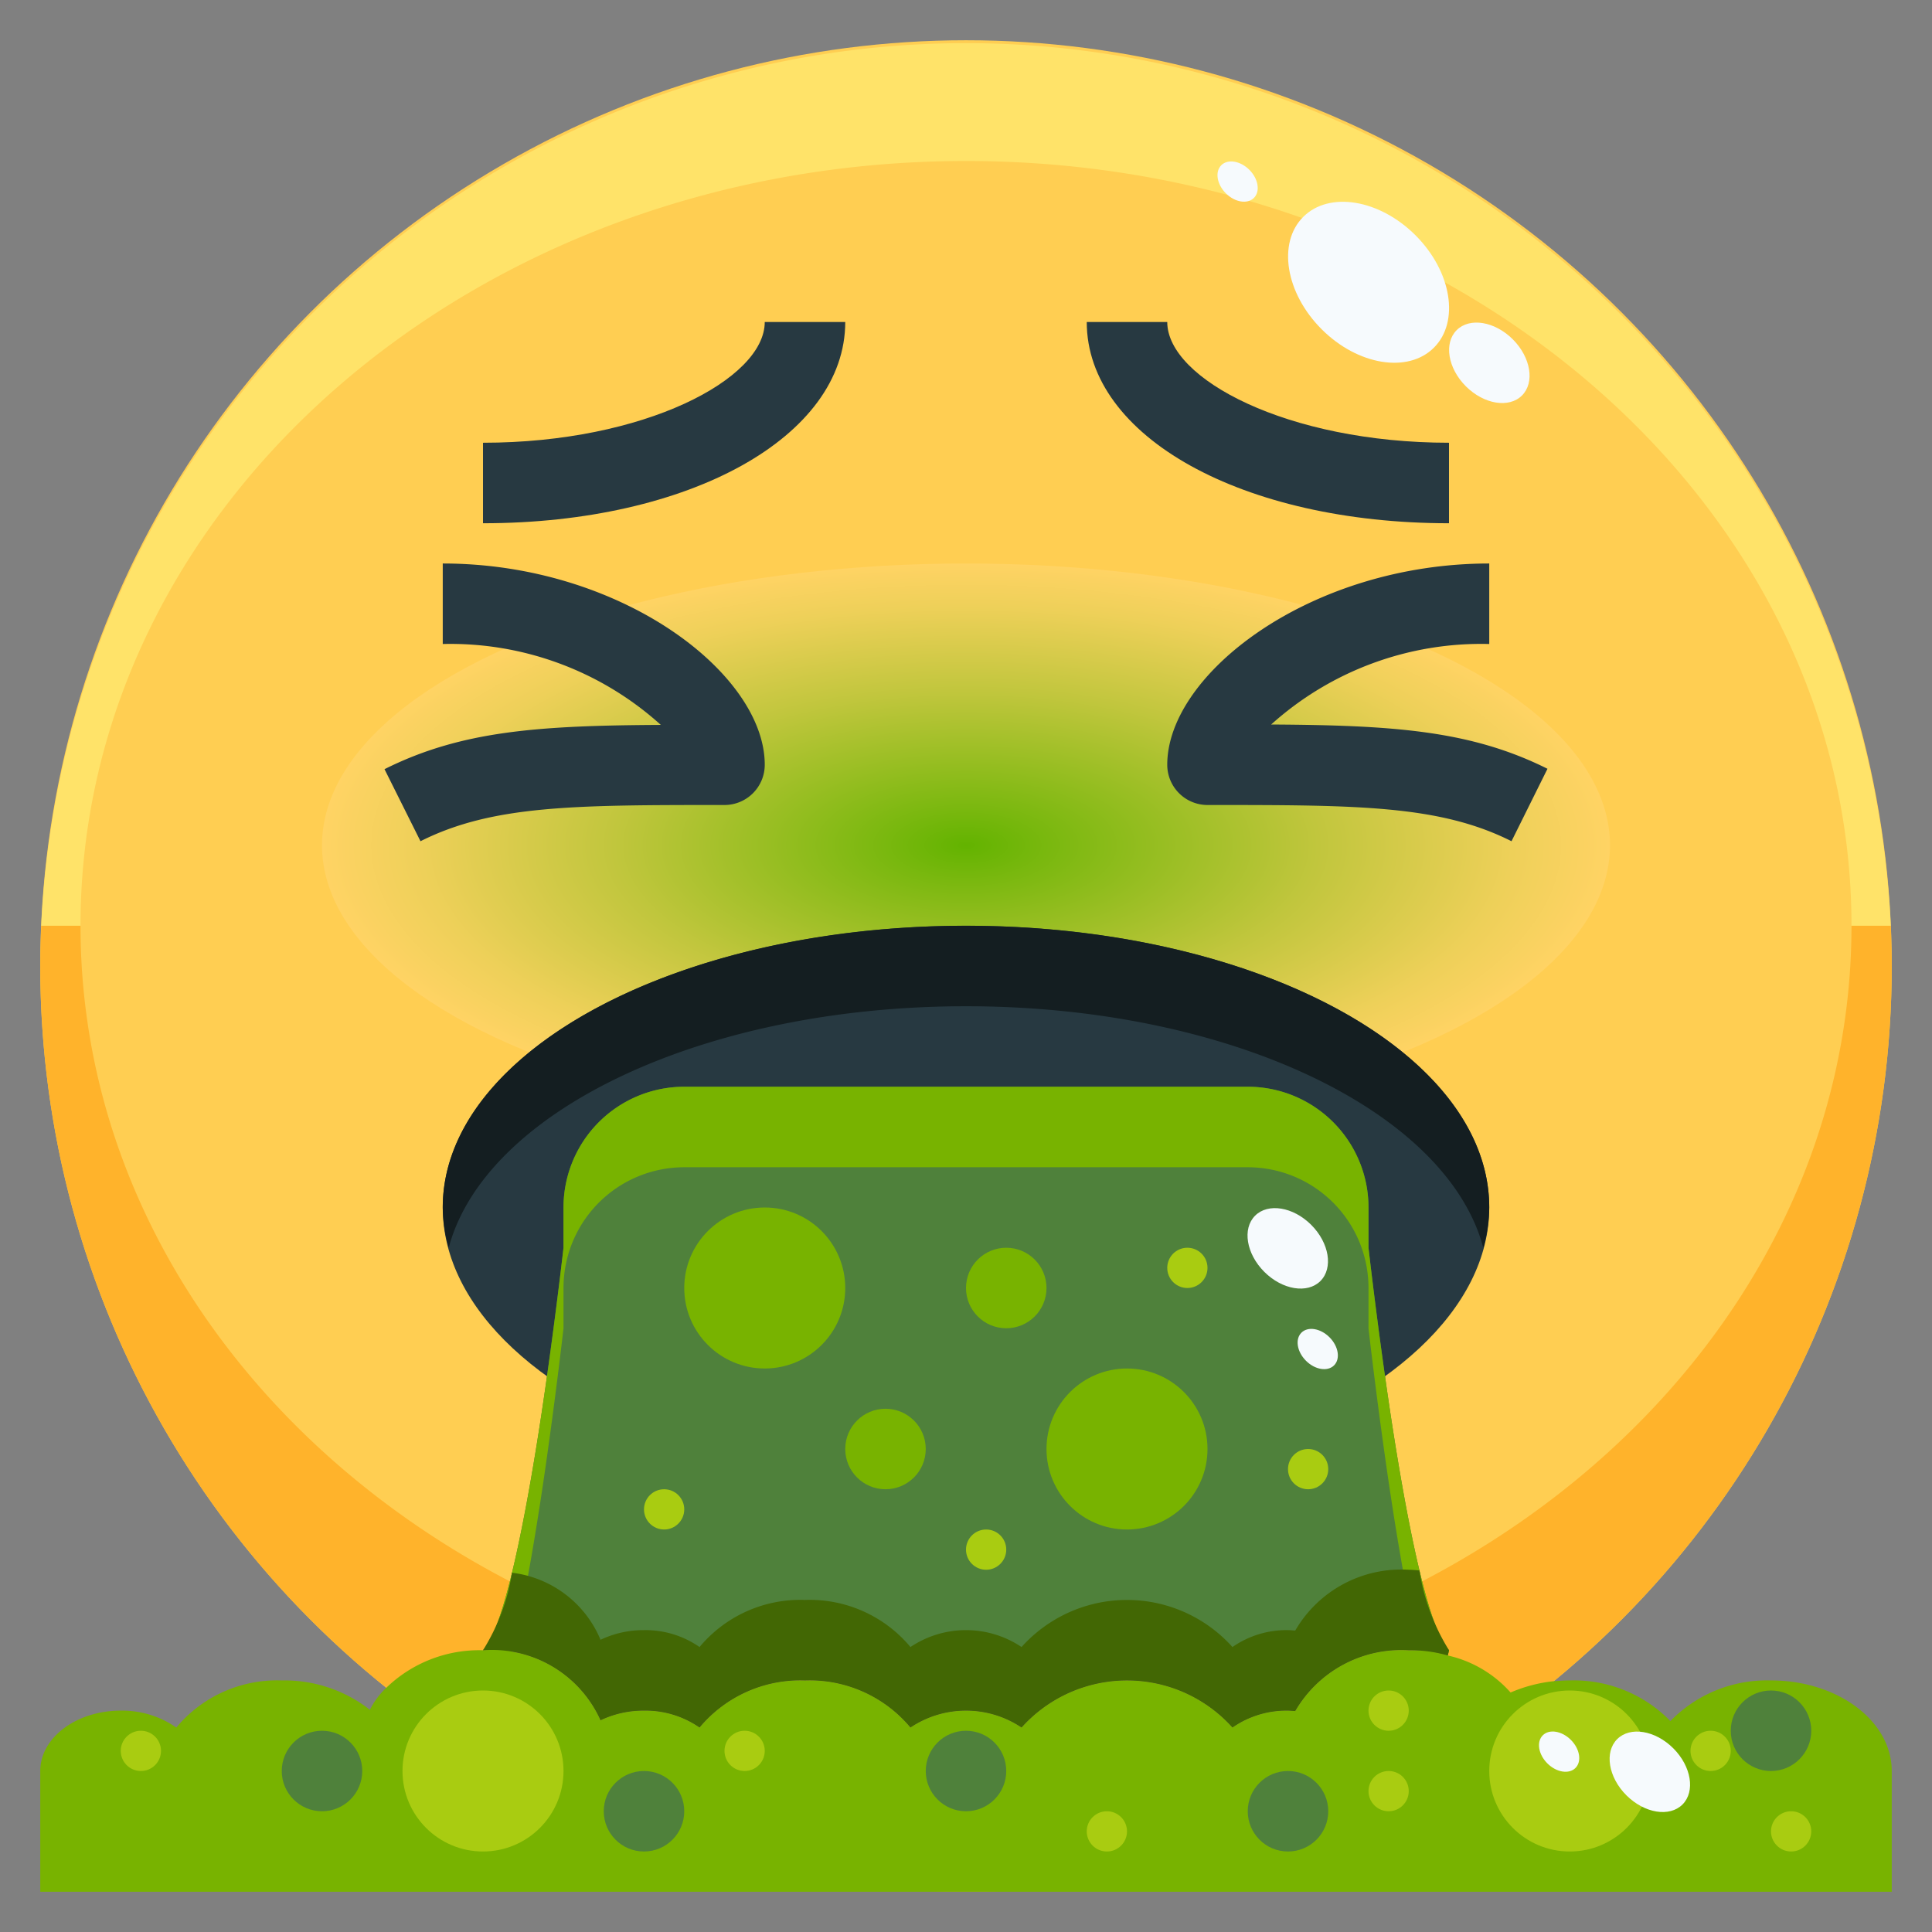 <svg height="512" viewBox="0 0 48 48" width="512" xmlns="http://www.w3.org/2000/svg"
     xmlns:xlink="http://www.w3.org/1999/xlink">
    <rect x="0" y="0" width="48" height="48" fill="#808080" stroke="none"/>
    <radialGradient id="radial-gradient" cx="14.714" cy="2.714"
                    gradientTransform="matrix(2.667 0 0 1.167 -15.238 17.833)" gradientUnits="userSpaceOnUse" r="6">
        <stop offset="0" stop-color="#63b300"/>
        <stop offset=".13" stop-color="#7ab80f"/>
        <stop offset=".547" stop-color="#c1c63d"/>
        <stop offset=".848" stop-color="#eed059"/>
        <stop offset="1" stop-color="#ffd364"/>
    </radialGradient>
    <g id="_26-puke" data-name="26-puke">
        <circle cx="24" cy="24" fill="#ffce52" r="23"/>
        <path d="m24 4c12.15 0 22 8.507 22 19h.975a23 23 0 0 0 -45.95 0h.975c0-10.493 9.85-19 22-19z" fill="#ffe369"/>
        <path d="m46 23c0 10.493-9.85 19-22 19s-22-8.507-22-19h-.975c-.014.332-.025.665-.025 1a23 23 0 0 0 46 0c0-.335-.011-.668-.025-1z"
              fill="#ffb32b"/>
        <ellipse cx="37" cy="9" fill="#f6fafd" rx=".825" ry="1.148"
                 transform="matrix(.707 -.707 .707 .707 4.48 28.81)"/>
        <ellipse cx="30.746" cy="4.5" fill="#f6fafd" rx=".413" ry=".574"
                 transform="matrix(.707 -.707 .707 .707 5.829 23.067)"/>
        <ellipse cx="34" cy="7" fill="#f6fafd" rx="1.65" ry="2.297"
                 transform="matrix(.707 -.707 .707 .707 5.015 26.102)"/>
        <ellipse cx="24" cy="21" fill="url(#radial-gradient)" rx="16" ry="7"/>
        <ellipse cx="24" cy="30" fill="#273941" rx="13" ry="7"/>
        <path d="m9.6 41.93a3.324 3.324 0 0 1 2.4-.93 2.959 2.959 0 0 1 2.92 1.74 2.486 2.486 0 0 1 1.08-.24 2.354 2.354 0 0 1 1.38.42 3.259 3.259 0 0 1 2.62-1.17 3.259 3.259 0 0 1 2.62 1.17 2.477 2.477 0 0 1 2.76 0 3.519 3.519 0 0 1 5.24 0 2.354 2.354 0 0 1 1.38-.42c.06 0 .12.01.18.01a3.047 3.047 0 0 1 2.82-1.51 3.394 3.394 0 0 1 .97.13 2.943 2.943 0 0 1 1.56.92 3.68 3.68 0 0 1 1.06-.28h.01c.13-.01.26-.02.4-.02a3.347 3.347 0 0 1 2.5 1.01 3.347 3.347 0 0 1 2.5-1.01c1.66 0 3 1.01 3 2.25v3h-46v-3c0-.83.9-1.5 2-1.5a2.354 2.354 0 0 1 1.38.42 3.259 3.259 0 0 1 2.62-1.17 3.434 3.434 0 0 1 2.19.73 1.926 1.926 0 0 1 .41-.55z"
              fill="#78b300"/>
        <path d="m34.41 34.19c.38 2.7.99 6.21 1.59 6.81l-.03.13a3.394 3.394 0 0 0 -.97-.13 3.047 3.047 0 0 0 -2.82 1.51c-.06 0-.12-.01-.18-.01a2.354 2.354 0 0 0 -1.38.42 3.519 3.519 0 0 0 -5.24 0 2.477 2.477 0 0 0 -2.76 0 3.259 3.259 0 0 0 -2.62-1.17 3.259 3.259 0 0 0 -2.62 1.17 2.354 2.354 0 0 0 -1.38-.42 2.486 2.486 0 0 0 -1.08.24 2.959 2.959 0 0 0 -2.92-1.74c.6-.6 1.21-4.11 1.59-6.81.25-1.77.41-3.19.41-3.19v-1a3 3 0 0 1 3-3h14a3 3 0 0 1 3 3v1s.16 1.42.41 3.19z"
              fill="#4f813b"/>
        <path d="m37.553 20.9c-1.789-.9-3.836-.9-7.553-.9a1 1 0 0 1 -1-1c0-2.265 3.568-5 8-5v2a7.8 7.8 0 0 0 -5.418 2c3.057.018 4.962.151 6.865 1.1z"
              fill="#273941"/>
        <path d="m10.447 20.9-.894-1.79c1.9-.951 3.808-1.084 6.865-1.1a7.8 7.8 0 0 0 -5.418-2.01v-2c4.432 0 8 2.735 8 5a1 1 0 0 1 -1 1c-3.717 0-5.764 0-7.553.9z"
              fill="#273941"/>
        <path d="m36 13c-5.131 0-9-2.149-9-5h2c0 1.416 2.994 3 7 3z" fill="#273941"/>
        <path d="m12 13v-2c4.006 0 7-1.584 7-3h2c0 2.851-3.869 5-9 5z" fill="#273941"/>
        <path d="m24 25c6.547 0 11.949 2.609 12.852 6a3.846 3.846 0 0 0 .148-1c0-3.866-5.82-7-13-7s-13 3.134-13 7a3.846 3.846 0 0 0 .148 1c.903-3.391 6.305-6 12.852-6z"
              fill="#141e21"/>
        <path d="m14 33v-1a3 3 0 0 1 3-3h14a3 3 0 0 1 3 3v1s.16 1.42.41 3.19c.223 1.581.524 3.437.856 4.827a3.187 3.187 0 0 1 .7.113l.034-.13c-.6-.6-1.21-4.11-1.59-6.81-.25-1.77-.41-3.19-.41-3.19v-1a3 3 0 0 0 -3-3h-14a3 3 0 0 0 -3 3v1s-.16 1.42-.41 3.19c-.38 2.7-.99 6.21-1.59 6.81a3.931 3.931 0 0 1 .72.074c.337-1.4.644-3.281.87-4.884.25-1.77.41-3.19.41-3.19z"
              fill="#78b300"/>
        <path d="m35 39a3.047 3.047 0 0 0 -2.82 1.51c-.06 0-.12-.01-.18-.01a2.354 2.354 0 0 0 -1.38.42 3.519 3.519 0 0 0 -5.24 0 2.477 2.477 0 0 0 -2.76 0 3.259 3.259 0 0 0 -2.62-1.17 3.259 3.259 0 0 0 -2.62 1.17 2.354 2.354 0 0 0 -1.38-.42 2.486 2.486 0 0 0 -1.08.24 2.737 2.737 0 0 0 -2.2-1.666 5.137 5.137 0 0 1 -.72 1.926 2.959 2.959 0 0 1 2.92 1.74 2.486 2.486 0 0 1 1.08-.24 2.354 2.354 0 0 1 1.38.42 3.259 3.259 0 0 1 2.62-1.17 3.259 3.259 0 0 1 2.62 1.17 2.477 2.477 0 0 1 2.76 0 3.519 3.519 0 0 1 5.24 0 2.354 2.354 0 0 1 1.38-.42c.06 0 .12.01.18.01a3.047 3.047 0 0 1 2.82-1.51 3.394 3.394 0 0 1 .97.13l.03-.13a5.292 5.292 0 0 1 -.734-1.983c-.088-.006-.175-.017-.266-.017z"
              fill="#426704"/>
        <circle cx="19" cy="32" fill="#78b300" r="2"/>
        <circle cx="22" cy="36" fill="#78b300" r="1"/>
        <circle cx="25" cy="32" fill="#78b300" r="1"/>
        <circle cx="16" cy="45" fill="#4f813b" r="1"/>
        <circle cx="24" cy="44" fill="#4f813b" r="1"/>
        <circle cx="32" cy="45" fill="#4f813b" r="1"/>
        <circle cx="44" cy="43" fill="#4f813b" r="1"/>
        <circle cx="8" cy="44" fill="#4f813b" r="1"/>
        <g fill="#a9cc11">
            <circle cx="16.5" cy="37.5" r=".5"/>
            <circle cx="29.5" cy="31.5" r=".5"/>
            <circle cx="32.5" cy="36.5" r=".5"/>
            <circle cx="34.5" cy="44.5" r=".5"/>
            <circle cx="3.5" cy="43.5" r=".5"/>
            <circle cx="42.5" cy="43.5" r=".5"/>
            <circle cx="44.5" cy="45.5" r=".5"/>
            <circle cx="34.5" cy="42.5" r=".5"/>
            <circle cx="18.5" cy="43.5" r=".5"/>
            <circle cx="27.5" cy="45.5" r=".5"/>
            <circle cx="24.5" cy="38.5" r=".5"/>
        </g>
        <circle cx="28" cy="36" fill="#78b300" r="2"/>
        <circle cx="39" cy="44" fill="#a9cc11" r="2"/>
        <circle cx="12" cy="44" fill="#a9cc11" r="2"/>
        <ellipse cx="41" cy="44" fill="#f6fafd" rx=".825" ry="1.148"
                 transform="matrix(.707 -.707 .707 .707 -19.105 41.899)"/>
        <ellipse cx="32" cy="31" fill="#f6fafd" rx=".825" ry="1.148"
                 transform="matrix(.707 -.707 .707 .707 -12.547 31.722)"/>
        <ellipse cx="38.746" cy="43.5" fill="#f6fafd" rx=".413" ry=".574"
                 transform="matrix(.707 -.707 .707 .707 -19.412 40.158)"/>
        <ellipse cx="32.746" cy="33.5" fill="#f6fafd" rx=".413" ry=".574"
                 transform="matrix(.707 -.707 .707 .707 -14.097 32.983)"/>
    </g>
</svg>